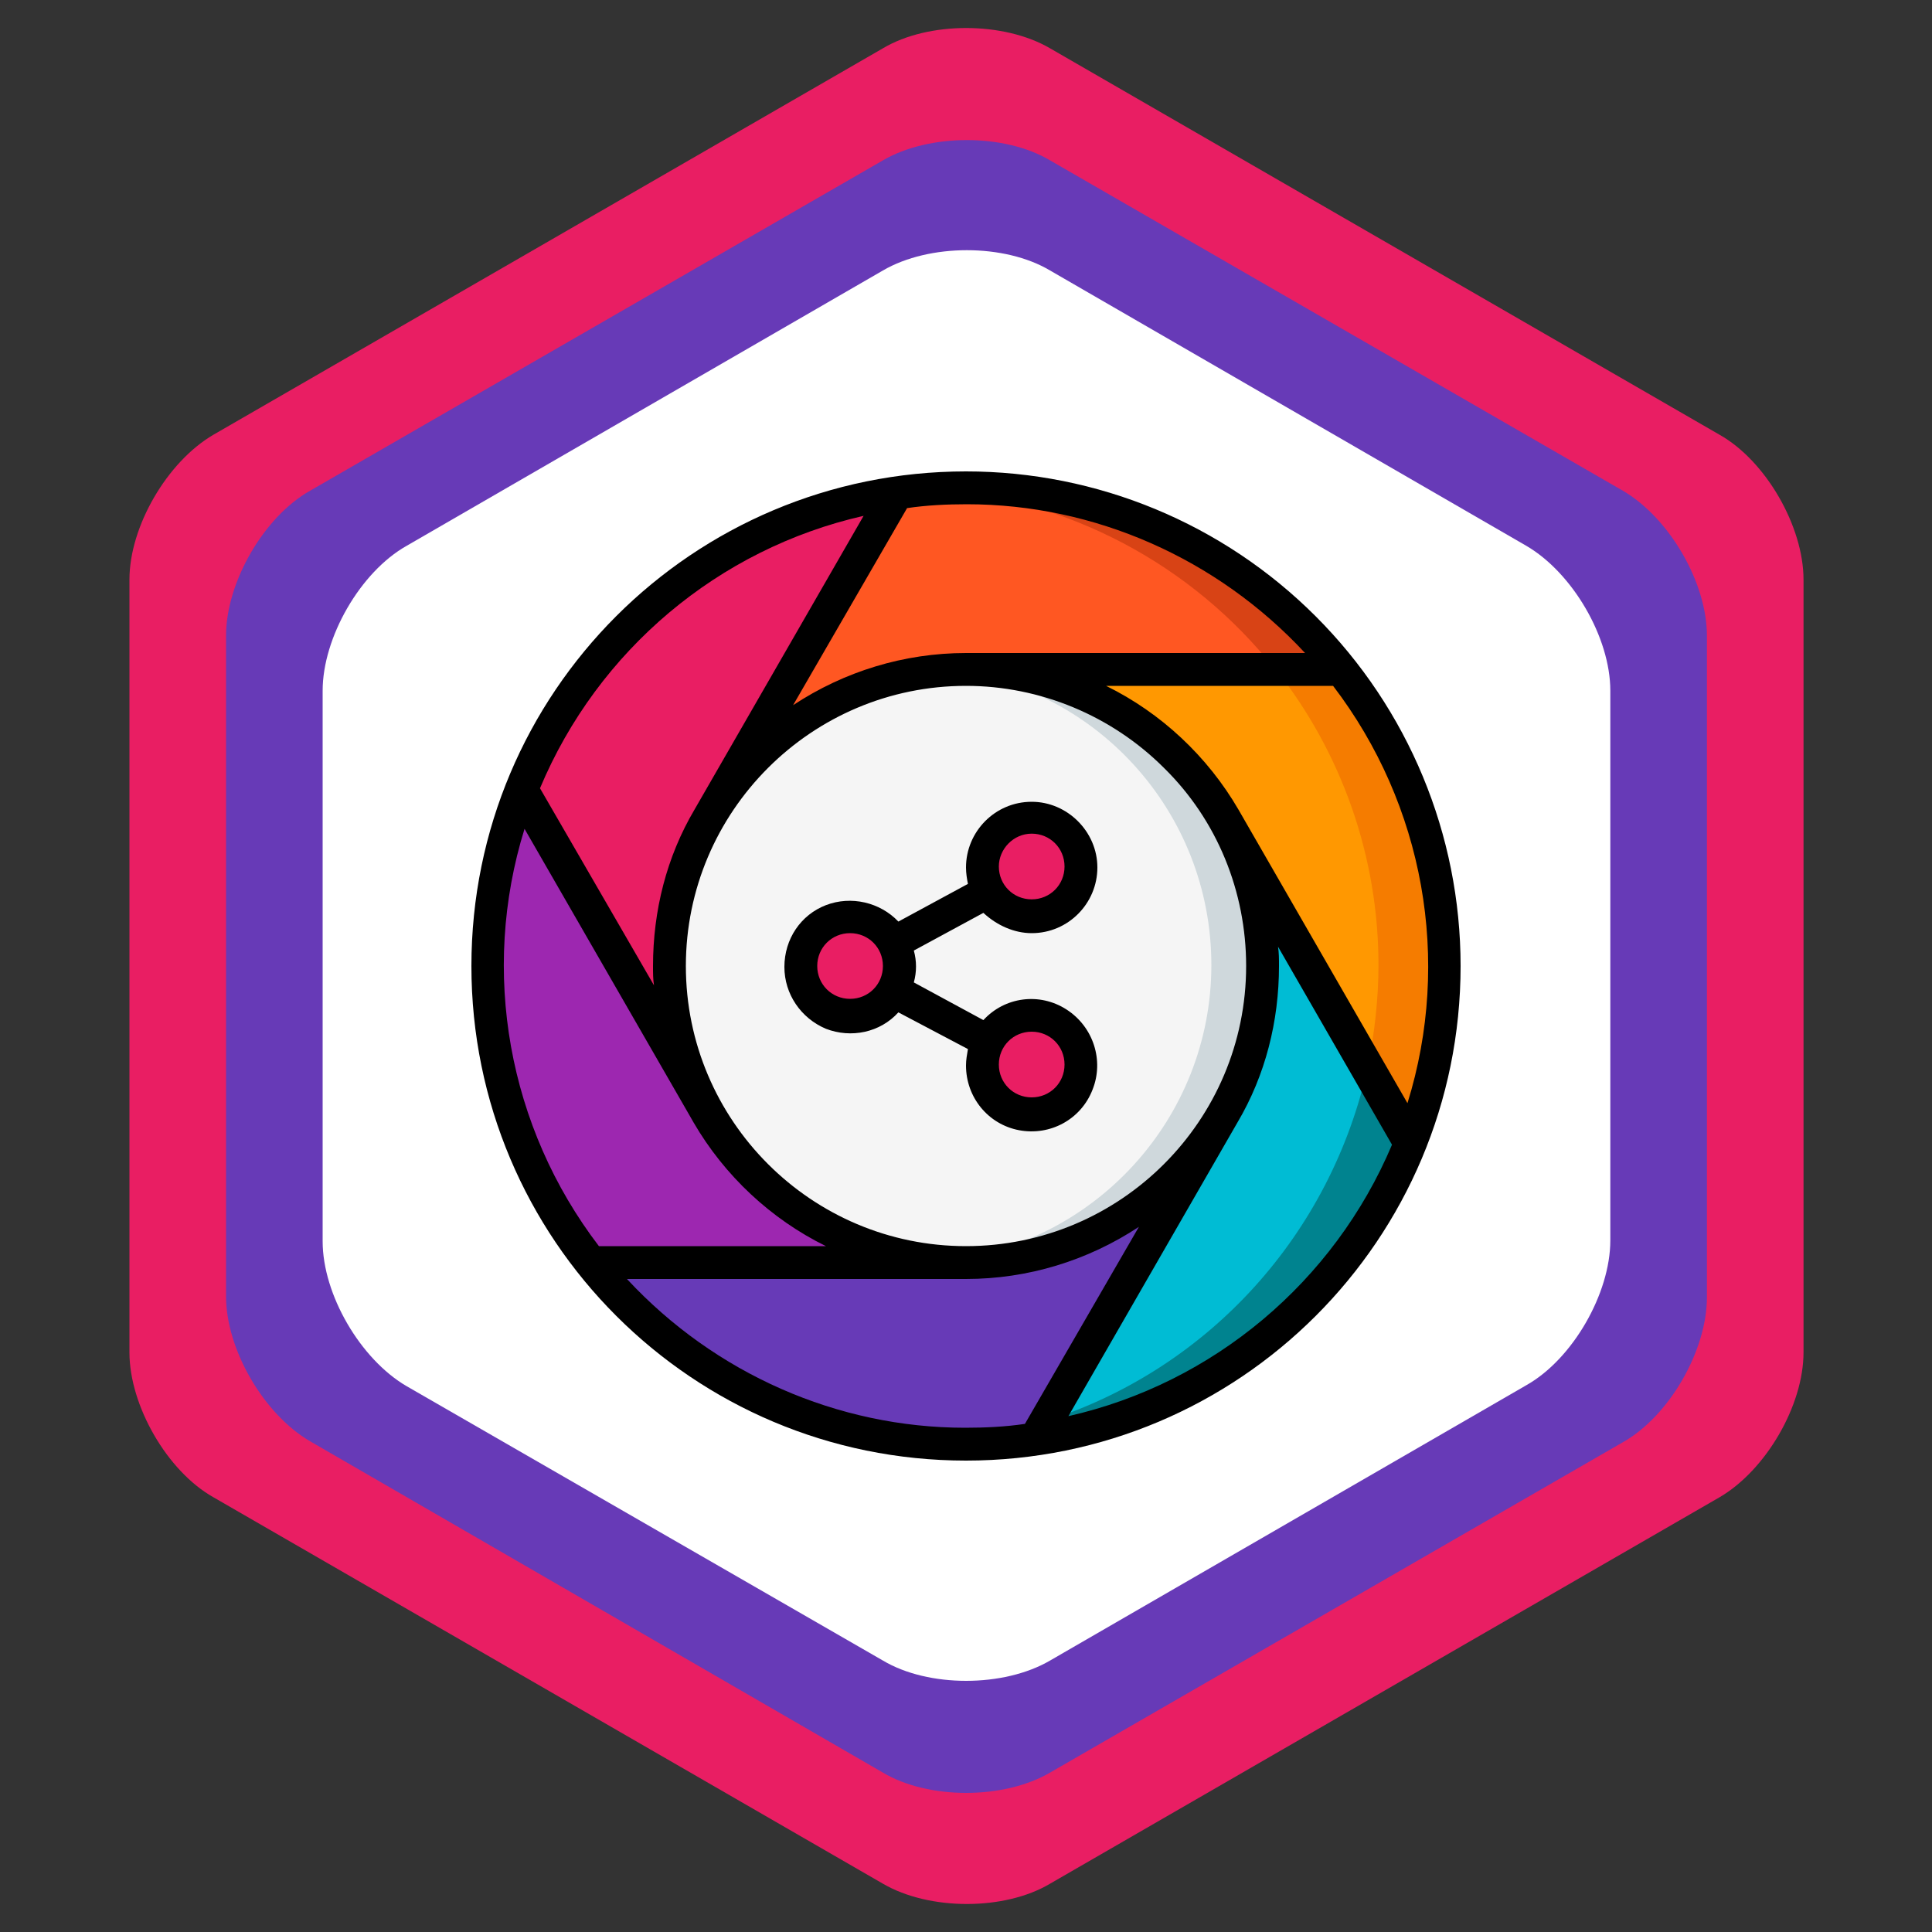 <?xml version="1.0" encoding="utf-8"?>
<!-- Generator: Adobe Illustrator 22.0.1, SVG Export Plug-In . SVG Version: 6.00 Build 0)  -->
<svg version="1.1" id="Layer_1" xmlns="http://www.w3.org/2000/svg" xmlns:xlink="http://www.w3.org/1999/xlink" x="0px" y="0px"
	 viewBox="0 0 200 200" style="enable-background:new 0 0 200 200;" xml:space="preserve">
<rect x="0" y="0" width="200" height="200" fill="#333333" stroke="none"/>
<style type="text/css">
	.st0{fill:#E91E63;}
	.st1{fill:#673AB7;}
	.st2{fill:#FFFFFF;}
	.st3{fill:#9D27B0;}
	.st4{fill:#00BCD4;}
	.st5{fill:#FF9801;}
	.st6{fill:#FF5722;}
	.st7{fill:#F5F5F5;}
	.st8{fill:#CFD8DC;}
	.st9{fill:#00838F;}
	.st10{fill:#F57C00;}
	.st11{fill:#D84315;}
</style>
<path class="st0" d="M22.1,45c-4.8,2.8-8.7,9.5-8.7,15v80c0,5.5,3.9,12.3,8.7,15l69.3,40c4.8,2.8,12.6,2.8,17.3,0l69.3-40
	c4.8-2.8,8.7-9.5,8.7-15V60c0-5.5-3.9-12.3-8.7-15L108.7,5c-4.8-2.8-12.6-2.8-17.3,0L22.1,45z"/>
<path class="st1" d="M32.1,149.2c-4.8-2.8-8.7-9.5-8.7-15V65.8c0-5.5,3.9-12.3,8.7-15l59.3-34.2c4.8-2.8,12.6-2.8,17.3,0L168,50.8
	c4.8,2.8,8.7,9.5,8.7,15v68.5c0,5.5-3.9,12.3-8.7,15l-59.3,34.2c-4.8,2.8-12.6,2.8-17.3,0L32.1,149.2z"/>
<path class="st2" d="M42.1,143.5c-4.8-2.8-8.7-9.5-8.7-15v-57c0-5.5,3.9-12.3,8.7-15L91.4,28c4.8-2.8,12.6-2.8,17.3,0L158,56.5
	c4.8,2.8,8.7,9.5,8.7,15v56.9c0,5.5-3.9,12.3-8.7,15l-49.3,28.5c-4.8,2.8-12.6,2.8-17.3,0L42.1,143.5z"/>
<path d="M100,100"/>
<g id="Page-1">
	<g id="_x30_15---Share-Images">
		<g id="color" transform="translate(0 1)">
			<path id="Shape" class="st3" d="M100,129.7H61.2c-11-13.9-13.8-32.5-7.3-49L73,113.6l0.4,0.7C78.9,123.9,89,129.7,100,129.7z"/>
			<path id="Shape_1_" class="st1" d="M126.6,114.4l-0.3,0.6L107.2,148c-2.4,0.3-4.8,0.5-7.2,0.5c-15.1,0-29.4-6.9-38.8-18.8H100
				C111,129.7,121.1,123.9,126.6,114.4L126.6,114.4z"/>
			<path id="Shape_2_" class="st4" d="M146.1,117.2c-6.5,16.4-21.3,28.2-38.8,30.7l19-33.1l0.3-0.6c5.5-9.5,5.5-21.2,0-30.7
				L146.1,117.2z"/>
			<path id="Shape_3_" class="st5" d="M149.5,99c0,6.2-1.1,12.4-3.4,18.2l-19.5-33.6c-5.5-9.5-15.6-15.4-26.6-15.4h38.8
				C145.8,77,149.5,87.8,149.5,99L149.5,99z"/>
			<path id="Shape_4_" class="st6" d="M138.8,68.3H100c-11,0-21.1,5.9-26.6,15.4L92.8,50c2.4-0.3,4.8-0.5,7.2-0.5
				C115.1,49.5,129.4,56.4,138.8,68.3z"/>
			<path id="Shape_5_" class="st0" d="M73.4,83.6c-5.5,9.5-5.5,21.2,0,30.7l-0.4-0.7L53.9,80.8C60.4,64.3,75.2,52.6,92.7,50
				L73.4,83.6L73.4,83.6z"/>
			<path id="Shape_6_" class="st7" d="M130.7,99c0,13.9-9.3,26.1-22.8,29.7s-27.6-2.3-34.6-14.3c-5.9-9.5-6.1-21.5-0.6-31.2
				c5.5-9.7,15.9-15.7,27-15.6s21.4,6.3,26.8,16.1C129.3,88.3,130.7,93.6,130.7,99z"/>
			<path id="Shape_7_" class="st8" d="M126.6,83.6c-5.5-9.5-15.6-15.4-26.6-15.4c-0.9,0-1.7,0-2.6,0.1c15.9,1.4,28,14.7,28,30.6
				s-12.2,29.2-28,30.6c0.9,0,1.7,0.1,2.6,0.1c11,0,21.1-5.9,26.6-15.4C132.1,104.9,132.1,93.1,126.6,83.6L126.6,83.6z"/>
			<g>
				<circle id="Oval" class="st0" cx="88" cy="99" r="5.1"/>
				<circle id="Oval_1_" class="st0" cx="106.8" cy="88.8" r="5.1"/>
				<circle id="Oval_2_" class="st0" cx="106.8" cy="109.2" r="5.1"/>
			</g>
			<path id="Shape_8_" class="st9" d="M146.1,117.2c-6.5,16.4-21.3,28.2-38.8,30.7l1-1.8c16.9-5.4,29.5-19.4,33.3-36.7L146.1,117.2z
				"/>
			<path id="Shape_9_" class="st10" d="M149.5,99c0,6.2-1.1,12.4-3.4,18.2l-4.5-7.8c0.7-3.5,1.1-7,1.1-10.5c0-11.2-3.8-22-10.7-30.7
				h6.8C145.8,77,149.5,87.8,149.5,99L149.5,99z"/>
			<path id="Shape_10_" class="st11" d="M138.8,68.3H132c-8.6-10.9-21.5-17.7-35.4-18.7c1.1-0.1,2.3-0.1,3.4-0.1
				C115.1,49.5,129.4,56.4,138.8,68.3z"/>
		</g>
		<g id="outline">
			<path id="Shape_11_" d="M100,48.8c-28.3,0-51.2,22.9-51.2,51.2s22.9,51.2,51.2,51.2s51.2-22.9,51.2-51.2c0-13.6-5.4-26.6-15-36.2
				S113.6,48.8,100,48.8z M135.1,67.6H100c-6.4,0-12.6,1.9-17.9,5.4l11.8-20.4c2-0.3,4.1-0.4,6.2-0.4
				C113.3,52.2,126,57.8,135.1,67.6z M129,100c0,16-13,29-29,29s-29-13-29-29s13-29,29-29c7.7,0,15.1,3.1,20.5,8.5
				C126,84.9,129,92.3,129,100L129,100z M89.4,53.4L71.9,83.8c-2.9,4.9-4.3,10.5-4.3,16.2c0,0.7,0,1.4,0.1,2L55.9,81.6
				C61.9,67.3,74.4,56.8,89.4,53.4z M54.3,85.8l17.1,29.7l0.4,0.7c3.2,5.5,8,10,13.7,12.8H62C52.6,116.7,49.7,100.6,54.3,85.8
				L54.3,85.8z M64.9,132.4H100c6.4,0,12.6-1.9,17.9-5.4l-11.8,20.4c-2,0.3-4.1,0.4-6.2,0.4C86.7,147.8,74,142.2,64.9,132.4z
				 M110.6,146.6l17.5-30.4c2.9-4.9,4.3-10.5,4.3-16.2c0-0.7,0-1.4-0.1-2l11.8,20.5C138.1,132.7,125.6,143.2,110.6,146.6z
				 M145.7,114.2l-17.5-30.4c-3.2-5.5-8-10-13.7-12.8H138C147.4,83.3,150.3,99.4,145.7,114.2L145.7,114.2z"/>
			<path id="Shape_12_" d="M106.8,96.6c3.8,0,6.8-3.1,6.8-6.8s-3.1-6.8-6.8-6.8c-3.8,0-6.8,3.1-6.8,6.8c0,0.6,0.1,1.2,0.2,1.7
				L93,95.4c-1.9-2-4.9-2.7-7.5-1.7s-4.3,3.5-4.3,6.4c0,2.8,1.7,5.3,4.3,6.4c2.6,1,5.6,0.4,7.5-1.7l7.2,3.8
				c-0.1,0.6-0.2,1.1-0.2,1.7c0,3.3,2.3,6.1,5.5,6.7s6.4-1.1,7.6-4.2c1.2-3,0.1-6.5-2.7-8.3c-2.8-1.8-6.4-1.3-8.6,1.1l-7.2-3.9
				c0.3-1.1,0.3-2.2,0-3.3l7.2-3.9C103.2,95.8,105,96.6,106.8,96.6L106.8,96.6z M106.8,106.8c1.9,0,3.4,1.5,3.4,3.4
				s-1.5,3.4-3.4,3.4s-3.4-1.5-3.4-3.4S104.9,106.8,106.8,106.8z M88,103.4c-1.9,0-3.4-1.5-3.4-3.4s1.5-3.4,3.4-3.4
				c1.9,0,3.4,1.5,3.4,3.4S89.9,103.4,88,103.4z M106.8,86.3c1.9,0,3.4,1.5,3.4,3.4c0,1.9-1.5,3.4-3.4,3.4s-3.4-1.5-3.4-3.4
				C103.4,87.9,104.9,86.3,106.8,86.3z"/>
		</g>
	</g>
</g>
</svg>
